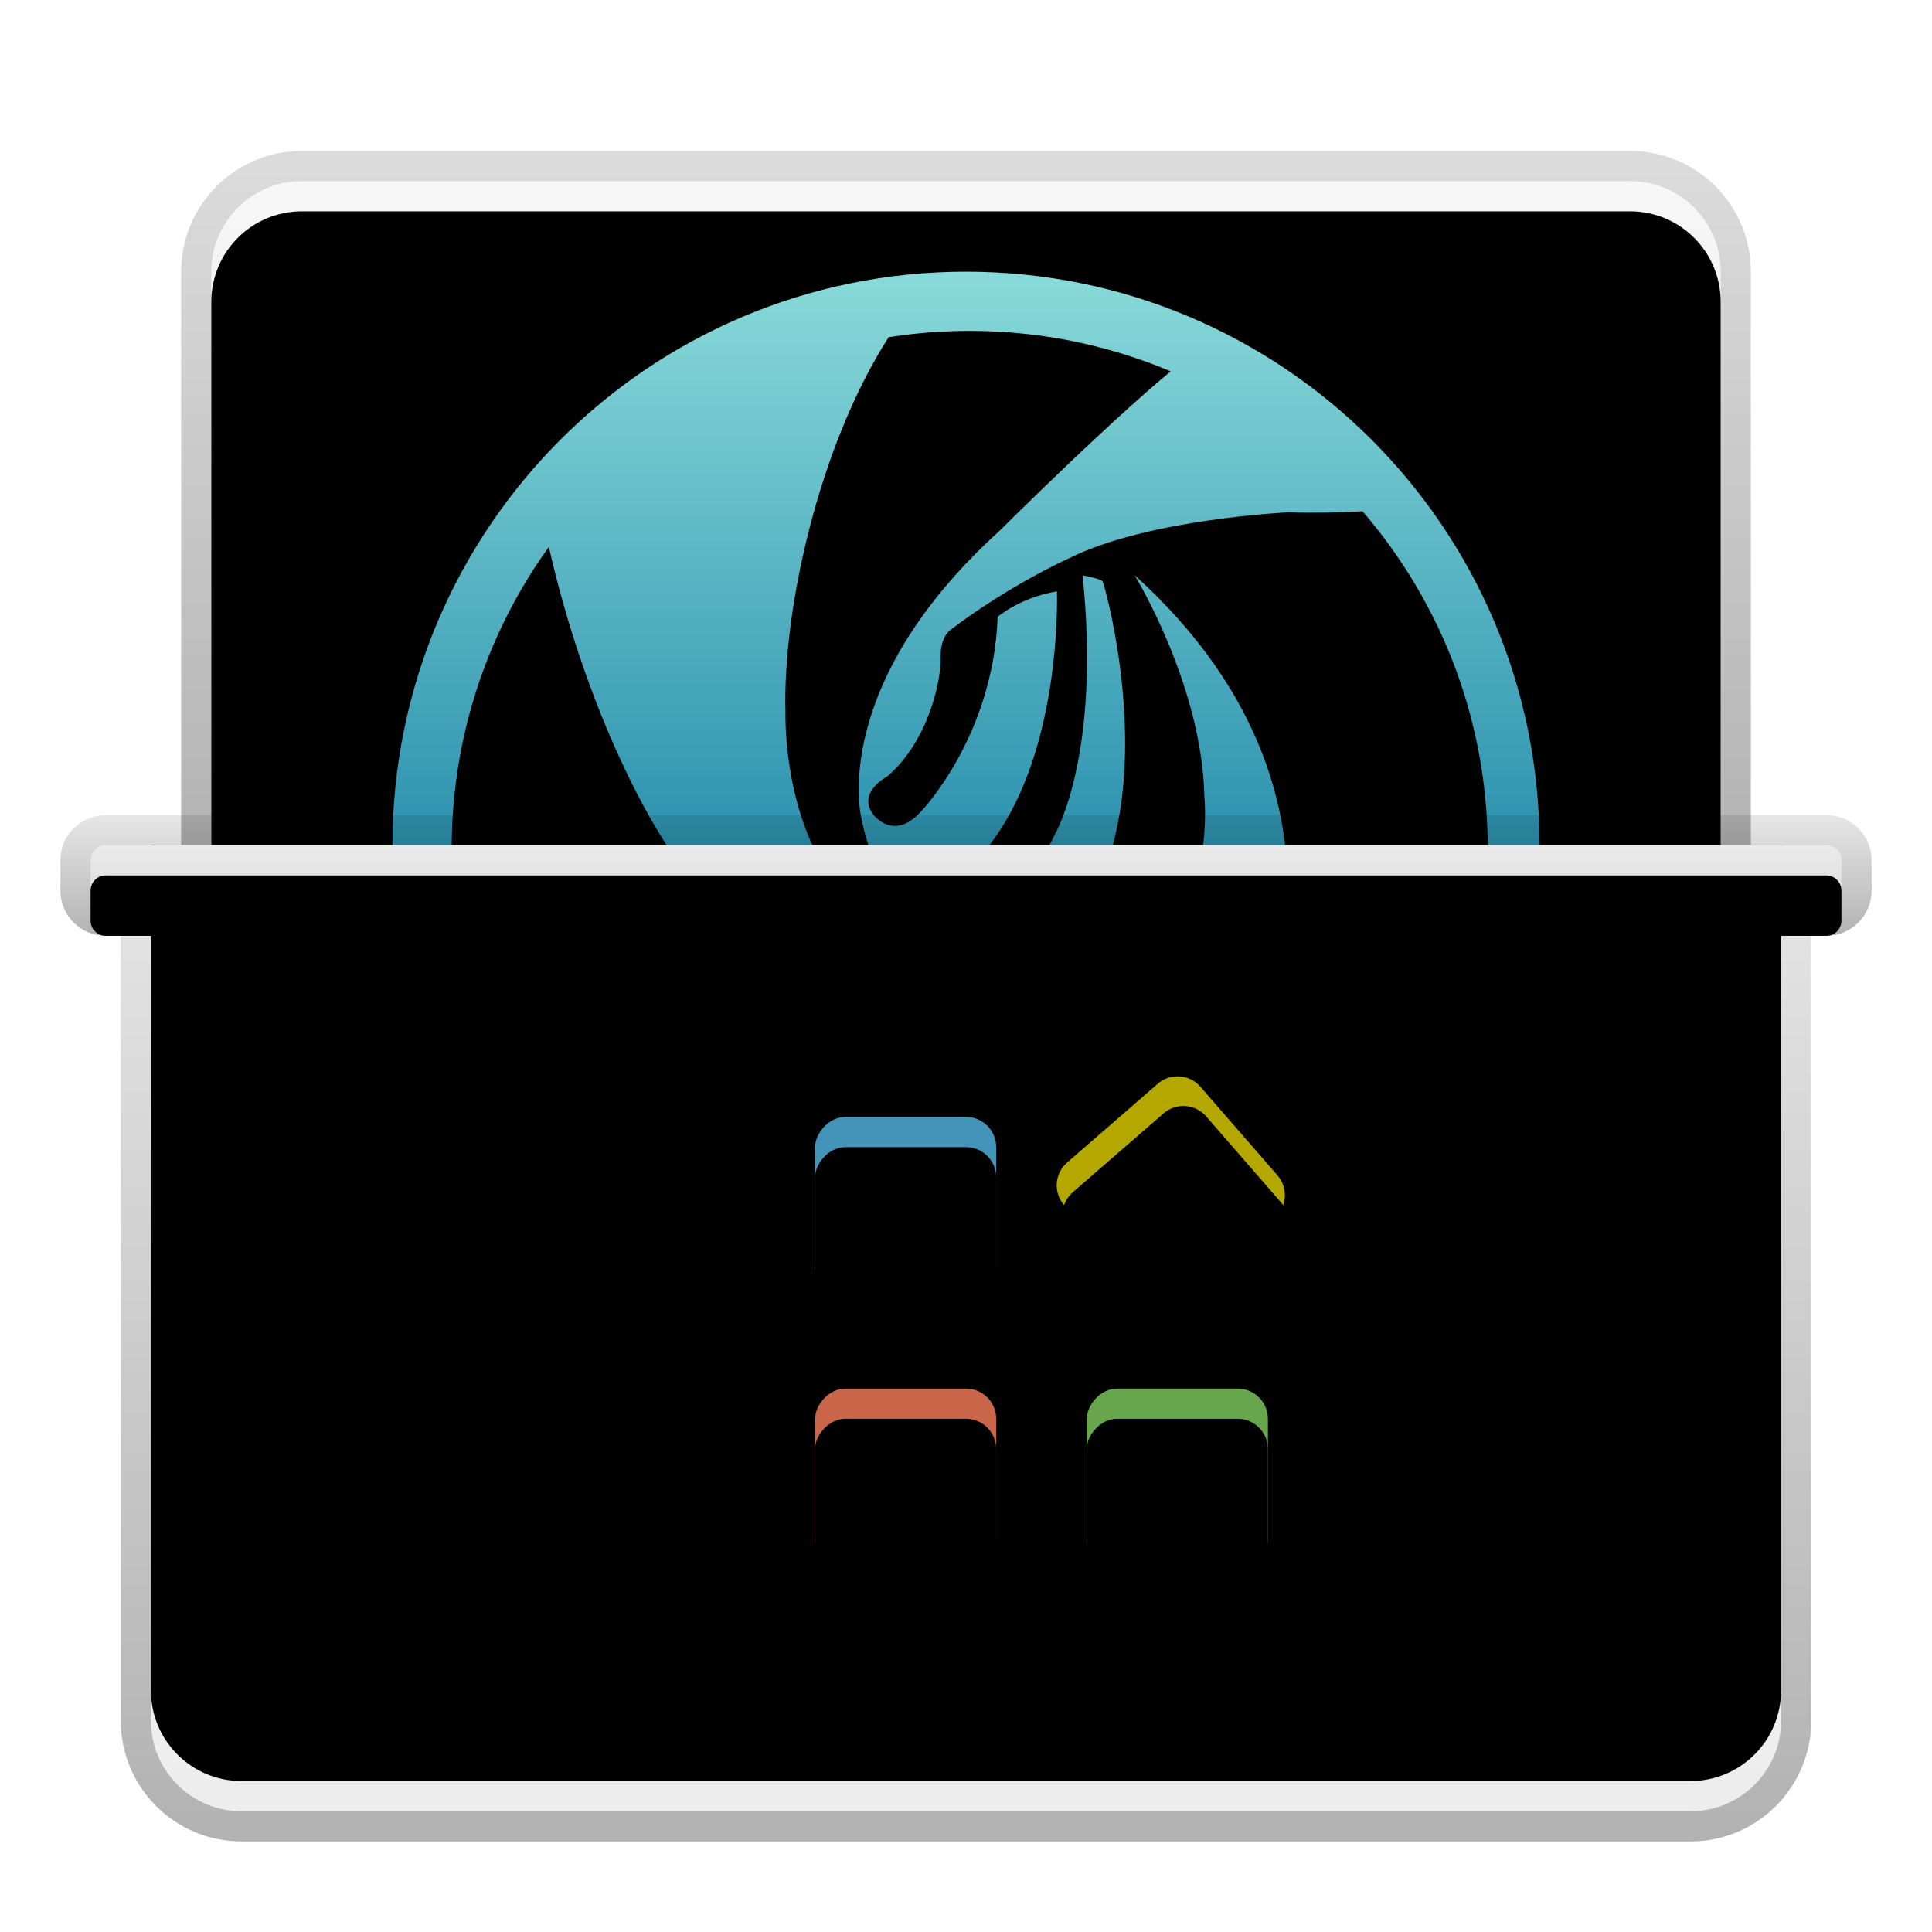<svg xmlns="http://www.w3.org/2000/svg" xmlns:xlink="http://www.w3.org/1999/xlink" width="64" height="64" viewBox="0 0 64 64">
  <defs>
    <filter id="deepin-wine-assist-a" width="126.7%" height="128.6%" x="-13.3%" y="-14.3%" filterUnits="objectBoundingBox">
      <feOffset dy="1" in="SourceAlpha" result="shadowOffsetOuter1"/>
      <feGaussianBlur in="shadowOffsetOuter1" result="shadowBlurOuter1" stdDeviation="1.5"/>
      <feColorMatrix in="shadowBlurOuter1" result="shadowMatrixOuter1" values="0 0 0 0 0   0 0 0 0 0   0 0 0 0 0  0 0 0 0.2 0"/>
      <feMerge>
        <feMergeNode in="shadowMatrixOuter1"/>
        <feMergeNode in="SourceGraphic"/>
      </feMerge>
    </filter>
    <linearGradient id="deepin-wine-assist-b" x1="50%" x2="50%" y1="0%" y2="95.058%">
      <stop offset="0%" stop-color="#F7F7F7"/>
      <stop offset="100%" stop-color="#E3E3E3"/>
    </linearGradient>
    <path id="deepin-wine-assist-c" d="M8,1 L52,1 C53.657,1 55,2.343 55,4 L55,23 L55,23 L5,23 L5,4 C5,2.343 6.343,1 8,1 Z"/>
    <filter id="deepin-wine-assist-d" width="102%" height="104.5%" x="-1%" y="-2.3%" filterUnits="objectBoundingBox">
      <feOffset dy="1" in="SourceAlpha" result="shadowOffsetInner1"/>
      <feComposite in="shadowOffsetInner1" in2="SourceAlpha" k2="-1" k3="1" operator="arithmetic" result="shadowInnerInner1"/>
      <feColorMatrix in="shadowInnerInner1" values="0 0 0 0 1   0 0 0 0 1   0 0 0 0 1  0 0 0 1 0"/>
    </filter>
    <linearGradient id="deepin-wine-assist-e" x1="50%" x2="50%" y1="1.278%" y2="100%">
      <stop offset="0%" stop-opacity=".14"/>
      <stop offset="100%" stop-opacity=".303"/>
    </linearGradient>
    <linearGradient id="deepin-wine-assist-f" x1="34.316%" x2="34.316%" y1=".225%" y2="56.145%">
      <stop offset="0%" stop-color="#89DAD9"/>
      <stop offset="100%" stop-color="#2189AA"/>
    </linearGradient>
    <linearGradient id="deepin-wine-assist-g" x1="50%" x2="50%" y1="0%" y2="98.139%">
      <stop offset="0%" stop-color="#FFF"/>
      <stop offset="100%" stop-color="#EDEDED"/>
    </linearGradient>
    <path id="deepin-wine-assist-h" d="M3,24 L57,24 L57,52 C57,53.657 55.657,55 54,55 L6,55 C4.343,55 3,53.657 3,52 L3,24 L3,24 Z"/>
    <filter id="deepin-wine-assist-i" width="101.9%" height="103.2%" x="-.9%" y="-1.6%" filterUnits="objectBoundingBox">
      <feOffset dy="-1" in="SourceAlpha" result="shadowOffsetInner1"/>
      <feComposite in="shadowOffsetInner1" in2="SourceAlpha" k2="-1" k3="1" operator="arithmetic" result="shadowInnerInner1"/>
      <feColorMatrix in="shadowInnerInner1" values="0 0 0 0 0   0 0 0 0 0   0 0 0 0 0  0 0 0 0.101 0"/>
    </filter>
    <rect id="deepin-wine-assist-j" width="6" height="6" x="10.544" y="2.318" rx="1"/>
    <filter id="deepin-wine-assist-k" width="133.3%" height="133.3%" x="-16.7%" y="-16.7%" filterUnits="objectBoundingBox">
      <feGaussianBlur in="SourceAlpha" result="shadowBlurInner1" stdDeviation=".5"/>
      <feOffset dy="1" in="shadowBlurInner1" result="shadowOffsetInner1"/>
      <feComposite in="shadowOffsetInner1" in2="SourceAlpha" k2="-1" k3="1" operator="arithmetic" result="shadowInnerInner1"/>
      <feColorMatrix in="shadowInnerInner1" values="0 0 0 0 0   0 0 0 0 0   0 0 0 0 0  0 0 0 0.203 0"/>
    </filter>
    <rect id="deepin-wine-assist-l" width="6" height="6" x="10.544" y="11.318" rx="1"/>
    <filter id="deepin-wine-assist-m" width="133.3%" height="133.3%" x="-16.7%" y="-16.7%" filterUnits="objectBoundingBox">
      <feGaussianBlur in="SourceAlpha" result="shadowBlurInner1" stdDeviation=".5"/>
      <feOffset dy="1" in="shadowBlurInner1" result="shadowOffsetInner1"/>
      <feComposite in="shadowOffsetInner1" in2="SourceAlpha" k2="-1" k3="1" operator="arithmetic" result="shadowInnerInner1"/>
      <feColorMatrix in="shadowInnerInner1" values="0 0 0 0 0   0 0 0 0 0   0 0 0 0 0  0 0 0 0.203 0"/>
    </filter>
    <rect id="deepin-wine-assist-n" width="6" height="6" x="1.544" y="11.318" rx="1"/>
    <filter id="deepin-wine-assist-o" width="133.3%" height="133.3%" x="-16.7%" y="-16.7%" filterUnits="objectBoundingBox">
      <feGaussianBlur in="SourceAlpha" result="shadowBlurInner1" stdDeviation=".5"/>
      <feOffset dy="1" in="shadowBlurInner1" result="shadowOffsetInner1"/>
      <feComposite in="shadowOffsetInner1" in2="SourceAlpha" k2="-1" k3="1" operator="arithmetic" result="shadowInnerInner1"/>
      <feColorMatrix in="shadowInnerInner1" values="0 0 0 0 0   0 0 0 0 0   0 0 0 0 0  0 0 0 0.203 0"/>
    </filter>
    <path id="deepin-wine-assist-p" d="M4.509,1.201 L7.957,3.191 C8.435,3.468 8.599,4.079 8.323,4.557 L6.377,7.928 C6.101,8.406 5.49,8.57 5.011,8.294 L1.563,6.303 C1.085,6.027 0.921,5.416 1.197,4.937 L3.143,1.567 C3.42,1.089 4.031,0.925 4.509,1.201 Z"/>
    <filter id="deepin-wine-assist-q" width="115.6%" height="115.7%" x="-7.8%" y="-7.8%" filterUnits="objectBoundingBox">
      <feGaussianBlur in="SourceAlpha" result="shadowBlurInner1" stdDeviation=".5"/>
      <feOffset dy="1" in="shadowBlurInner1" result="shadowOffsetInner1"/>
      <feComposite in="shadowOffsetInner1" in2="SourceAlpha" k2="-1" k3="1" operator="arithmetic" result="shadowInnerInner1"/>
      <feColorMatrix in="shadowInnerInner1" values="0 0 0 0 0   0 0 0 0 0   0 0 0 0 0  0 0 0 0.203 0"/>
    </filter>
    <linearGradient id="deepin-wine-assist-r" x1="50%" x2="50%" y1="0%" y2="100%">
      <stop offset="0%" stop-opacity=".096"/>
      <stop offset="100%" stop-opacity=".302"/>
    </linearGradient>
    <linearGradient id="deepin-wine-assist-s" x1="22.658%" x2="22.658%" y1="-10.846%" y2="100%">
      <stop offset="0%" stop-color="#ECECEC"/>
      <stop offset="100%" stop-color="#DCDCDC"/>
    </linearGradient>
    <path id="deepin-wine-assist-t" d="M1.5,23 L58.5,23 C58.776,23 59,23.224 59,23.5 L59,24.5 C59,24.776 58.776,25 58.5,25 L1.5,25 C1.224,25 1,24.776 1,24.5 L1,23.5 C1,23.224 1.224,23 1.5,23 Z"/>
    <filter id="deepin-wine-assist-u" width="101.7%" height="150%" x="-.9%" y="-25%" filterUnits="objectBoundingBox">
      <feOffset dy="1" in="SourceAlpha" result="shadowOffsetInner1"/>
      <feComposite in="shadowOffsetInner1" in2="SourceAlpha" k2="-1" k3="1" operator="arithmetic" result="shadowInnerInner1"/>
      <feColorMatrix in="shadowInnerInner1" values="0 0 0 0 1   0 0 0 0 1   0 0 0 0 1  0 0 0 1 0"/>
    </filter>
    <linearGradient id="deepin-wine-assist-v" x1="59.071%" x2="59.071%" y1="100%" y2="0%">
      <stop offset="0%" stop-opacity=".3"/>
      <stop offset="100%" stop-opacity=".095"/>
    </linearGradient>
  </defs>
  <g fill="none" fill-rule="evenodd" filter="url(#deepin-wine-assist-a)" transform="translate(2 4)">
    <use fill="url(#deepin-wine-assist-b)" xlink:href="#deepin-wine-assist-c"/>
    <use fill="#000" filter="url(#deepin-wine-assist-d)" xlink:href="#deepin-wine-assist-c"/>
    <path fill="url(#deepin-wine-assist-e)" fill-rule="nonzero" d="M52,0 L8,0 C5.791,0 4,1.791 4,4 L4,24 L56,24 L56,4 C56,1.791 54.209,0 52,0 Z M52,1 C53.657,1 55,2.343 55,4 L55,23 L5,23 L5,4 C5,2.343 6.343,1 8,1 L52,1 Z"/>
    <path fill="url(#deepin-wine-assist-f)" fill-rule="nonzero" d="M30,4 C40.493,4 49,12.507 49,23 C49,33.381 40.675,41.817 30.338,41.997 L30,42 L30,42 L30.094,41.999 L29.906,42 C19.56,41.949 11.17,33.632 11.003,23.315 L11,23 C11,12.507 19.507,4 30,4 Z M30.123,5.961 L29.66,5.967 C29.614,5.969 29.569,5.97 29.523,5.972 C29.367,5.977 29.213,5.984 29.058,5.994 L29.523,5.972 C29.349,5.978 29.176,5.986 29.004,5.997 L29.058,5.994 C28.702,6.016 28.348,6.048 27.997,6.092 C27.979,6.094 27.96,6.096 27.941,6.099 L27.997,6.092 C27.83,6.112 27.664,6.135 27.499,6.161 L27.941,6.099 C27.773,6.12 27.604,6.144 27.437,6.17 C25.115,9.795 23.919,15.222 24.02,18.616 L24.019,18.641 C24.019,18.649 24.019,18.659 24.019,18.671 L24.019,18.767 C24.024,19.647 24.212,24.132 27.476,25.832 L27.479,25.833 L27.504,25.844 C27.516,25.849 27.533,25.855 27.553,25.862 L27.625,25.886 C28.288,26.1 31.017,26.679 32.956,22.618 C32.956,22.618 34.482,19.993 33.861,14.059 L33.937,14.073 C34.099,14.105 34.47,14.185 34.523,14.259 C34.59,14.353 35.836,18.827 34.96,22.595 C34.96,22.595 34.155,27.023 30.193,28.036 C26.232,29.049 23.145,26.599 21.05,24.291 C19.555,22.645 17.366,18.341 16.181,13.115 C15.862,13.559 15.563,14.019 15.286,14.493 C15.276,14.509 15.267,14.526 15.257,14.542 L15.286,14.493 C14.81,15.31 14.4,16.169 14.062,17.063 C14.047,17.101 14.033,17.139 14.019,17.177 L14.062,17.063 C13.807,17.739 13.593,18.436 13.424,19.149 C13.417,19.179 13.41,19.209 13.403,19.239 L13.424,19.149 C13.328,19.554 13.246,19.964 13.179,20.379 C13.174,20.415 13.168,20.451 13.162,20.487 L13.179,20.379 C13.152,20.548 13.128,20.717 13.106,20.887 L13.162,20.487 C13.138,20.648 13.115,20.809 13.095,20.971 L13.106,20.887 C13.087,21.03 13.07,21.174 13.055,21.318 L13.095,20.971 C13.08,21.094 13.065,21.218 13.053,21.341 L13.055,21.318 C13.012,21.732 12.983,22.15 12.97,22.572 C12.968,22.631 12.967,22.69 12.965,22.749 L12.97,22.572 C12.964,22.755 12.961,22.939 12.961,23.123 L12.966,23.543 C12.967,23.585 12.968,23.626 12.97,23.668 C12.979,23.97 12.996,24.271 13.021,24.569 C13.022,24.577 13.023,24.585 13.023,24.593 L13.021,24.569 C13.062,25.056 13.123,25.537 13.203,26.012 C13.209,26.044 13.215,26.077 13.22,26.109 L13.203,26.012 C13.23,26.167 13.258,26.322 13.289,26.475 L13.22,26.109 C13.244,26.244 13.269,26.379 13.296,26.512 L13.289,26.475 C13.346,26.767 13.411,27.055 13.484,27.341 C13.494,27.383 13.505,27.426 13.516,27.468 L13.484,27.341 C13.682,28.128 13.935,28.892 14.238,29.631 C14.252,29.665 14.266,29.698 14.28,29.732 L14.238,29.631 C14.29,29.757 14.343,29.883 14.398,30.007 L14.28,29.732 C14.337,29.868 14.396,30.003 14.456,30.138 L14.398,30.007 C14.467,30.166 14.539,30.323 14.613,30.479 L14.456,30.138 C14.516,30.272 14.578,30.405 14.641,30.537 C18.639,31.691 28.187,33.744 34.302,29.262 C37.511,26.91 37.903,23.457 37.918,22.039 L37.918,21.851 C37.915,21.561 37.896,21.395 37.896,21.395 C37.828,17.711 35.585,14.052 35.585,14.052 C44.306,21.941 39.152,30.706 39.152,30.706 C36.774,35.562 31.911,38.684 27.624,40.103 C27.658,40.108 27.691,40.113 27.725,40.118 L28.082,40.164 C28.096,40.166 28.111,40.167 28.125,40.169 C28.263,40.185 28.401,40.199 28.539,40.212 L28.125,40.169 C28.321,40.192 28.518,40.211 28.716,40.227 L28.539,40.212 C28.704,40.227 28.87,40.24 29.036,40.25 L28.716,40.227 C28.854,40.238 28.993,40.248 29.133,40.256 L29.036,40.25 C29.207,40.261 29.378,40.269 29.55,40.274 L29.133,40.256 C29.317,40.266 29.503,40.274 29.689,40.279 L29.55,40.274 C29.74,40.281 29.931,40.284 30.123,40.284 C39.601,40.284 47.284,32.601 47.284,23.123 L47.283,23.098 L47.28,22.749 C47.279,22.691 47.277,22.634 47.275,22.576 C47.273,22.491 47.269,22.406 47.265,22.321 L47.275,22.576 C47.271,22.447 47.266,22.318 47.259,22.189 L47.265,22.321 C47.258,22.168 47.249,22.016 47.238,21.864 L47.259,22.189 C47.247,21.965 47.231,21.743 47.21,21.522 C47.208,21.504 47.207,21.486 47.205,21.468 L47.21,21.522 C47.203,21.444 47.195,21.367 47.187,21.289 L47.205,21.468 C47.191,21.321 47.175,21.175 47.157,21.029 L47.187,21.289 C47.172,21.144 47.154,21 47.135,20.856 C47.121,20.748 47.106,20.64 47.09,20.532 L47.135,20.856 C47.112,20.677 47.085,20.498 47.056,20.32 L47.09,20.532 C47.069,20.398 47.047,20.264 47.024,20.131 L47.056,20.32 C47.039,20.219 47.022,20.117 47.003,20.016 L47.024,20.131 C46.998,19.984 46.97,19.838 46.941,19.693 L47.003,20.016 C46.981,19.892 46.957,19.769 46.932,19.647 L46.941,19.693 C46.913,19.553 46.883,19.414 46.851,19.276 L46.932,19.647 C46.897,19.48 46.861,19.314 46.821,19.149 L46.851,19.276 C46.823,19.155 46.794,19.035 46.764,18.915 L46.821,19.149 C46.793,19.03 46.764,18.912 46.733,18.794 L46.764,18.915 C46.735,18.8 46.705,18.685 46.673,18.57 L46.733,18.794 C46.681,18.592 46.624,18.391 46.565,18.191 C46.552,18.147 46.538,18.104 46.525,18.06 L46.565,18.191 C46.542,18.117 46.52,18.043 46.497,17.969 L46.525,18.06 C46.442,17.791 46.352,17.523 46.256,17.259 C46.241,17.217 46.225,17.175 46.21,17.133 C46.134,16.931 46.055,16.731 45.973,16.533 C45.958,16.496 45.942,16.459 45.926,16.422 L45.973,16.533 C45.919,16.404 45.864,16.275 45.807,16.148 L45.926,16.422 C45.855,16.254 45.781,16.087 45.705,15.922 C45.678,15.864 45.651,15.807 45.624,15.75 L45.705,15.922 C45.658,15.822 45.611,15.722 45.563,15.623 L45.624,15.75 C45.57,15.636 45.514,15.524 45.458,15.411 L45.563,15.623 C45.508,15.511 45.453,15.4 45.396,15.289 L45.458,15.411 C45.411,15.318 45.363,15.225 45.314,15.132 L45.396,15.289 C45.312,15.127 45.226,14.966 45.138,14.807 C45.114,14.764 45.091,14.722 45.066,14.679 L45.138,14.807 C45.084,14.71 45.03,14.614 44.974,14.518 L45.066,14.679 C44.994,14.551 44.919,14.423 44.843,14.296 L44.974,14.518 C44.92,14.425 44.865,14.332 44.809,14.24 L44.843,14.296 C44.771,14.177 44.698,14.058 44.623,13.94 L44.809,14.24 C44.716,14.087 44.621,13.935 44.524,13.785 L44.623,13.94 C44.553,13.83 44.482,13.721 44.41,13.613 L44.524,13.785 C44.458,13.685 44.392,13.585 44.324,13.485 L44.41,13.613 C44.354,13.529 44.298,13.446 44.241,13.364 L44.324,13.485 C44.161,13.245 43.991,13.009 43.816,12.777 C43.772,12.72 43.729,12.663 43.685,12.606 L43.816,12.777 C43.722,12.653 43.626,12.53 43.528,12.408 C43.511,12.386 43.494,12.365 43.477,12.344 L43.528,12.408 C43.464,12.328 43.4,12.248 43.334,12.169 C43.269,12.091 43.204,12.013 43.137,11.936 C42.384,11.979 41.542,11.999 40.673,11.971 C40.673,11.971 36.033,12.187 33.431,13.485 C33.431,13.485 33.283,13.551 33.029,13.677 L32.818,13.783 C32.093,14.153 30.822,14.856 29.551,15.817 C29.551,15.817 29.544,15.821 29.532,15.828 L29.521,15.836 C29.426,15.901 29.143,16.149 29.16,16.779 C29.177,17.533 28.765,19.542 27.391,20.72 C27.391,20.72 26.41,21.224 26.9,21.946 C26.9,21.946 27.563,22.907 28.496,21.897 C28.496,21.897 30.902,19.422 31.049,15.433 C31.049,15.433 31.81,14.783 33.012,14.591 L33.013,14.617 C33.014,14.643 33.015,14.687 33.015,14.749 L33.015,14.983 C33.005,16.362 32.777,21.038 30.264,23.58 C30.264,23.58 27.439,26.656 26.532,22.09 C26.532,22.09 25.426,17.739 31.123,12.572 L31.145,12.551 C31.152,12.544 31.161,12.535 31.171,12.524 L31.311,12.386 C31.795,11.907 33.148,10.577 34.574,9.257 L34.944,8.916 C35.578,8.337 36.212,7.774 36.779,7.301 C36.757,7.291 36.734,7.281 36.711,7.271 L36.78,7.3 C36.51,7.187 36.237,7.08 35.961,6.98 C35.948,6.976 35.937,6.971 35.925,6.967 L35.961,6.98 C35.844,6.938 35.726,6.897 35.608,6.857 L35.925,6.967 C35.774,6.913 35.623,6.861 35.47,6.811 L35.608,6.857 C35.445,6.802 35.28,6.749 35.115,6.699 L35.47,6.811 C35.328,6.764 35.186,6.72 35.042,6.677 L35.115,6.699 C34.995,6.662 34.875,6.627 34.754,6.594 L35.042,6.677 C34.899,6.634 34.755,6.593 34.609,6.554 L34.754,6.594 C34.444,6.507 34.131,6.429 33.815,6.36 C33.799,6.356 33.784,6.353 33.768,6.349 L33.815,6.36 C33.522,6.295 33.226,6.238 32.927,6.189 C32.902,6.185 32.876,6.181 32.85,6.177 L32.927,6.189 C32.792,6.167 32.656,6.146 32.52,6.127 L32.85,6.177 C32.701,6.153 32.552,6.131 32.402,6.111 L32.52,6.127 C32.222,6.086 31.921,6.052 31.618,6.026 C31.567,6.021 31.517,6.017 31.466,6.013 L31.618,6.026 C31.438,6.01 31.258,5.997 31.077,5.987 L31.466,6.013 C31.312,6.001 31.158,5.991 31.004,5.984 L31.077,5.987 C30.942,5.98 30.807,5.974 30.671,5.97 L31.004,5.984 C30.845,5.975 30.686,5.97 30.526,5.966 L30.525,5.966 L30.123,5.961 L30.123,5.961 Z"/>
    <use fill="url(#deepin-wine-assist-g)" xlink:href="#deepin-wine-assist-h"/>
    <use fill="#000" filter="url(#deepin-wine-assist-i)" xlink:href="#deepin-wine-assist-h"/>
    <g fill-rule="nonzero" transform="matrix(-1 0 0 1 41.544 29.682)">
      <use fill="#49A5CE" xlink:href="#deepin-wine-assist-j"/>
      <use fill="#000" filter="url(#deepin-wine-assist-k)" xlink:href="#deepin-wine-assist-j"/>
      <use fill="#E07252" xlink:href="#deepin-wine-assist-l"/>
      <use fill="#000" filter="url(#deepin-wine-assist-m)" xlink:href="#deepin-wine-assist-l"/>
      <use fill="#73B955" xlink:href="#deepin-wine-assist-n"/>
      <use fill="#000" filter="url(#deepin-wine-assist-o)" xlink:href="#deepin-wine-assist-n"/>
      <g transform="rotate(11 4.76 4.747)">
        <use fill="#C8BB00" xlink:href="#deepin-wine-assist-p"/>
        <use fill="#000" filter="url(#deepin-wine-assist-q)" xlink:href="#deepin-wine-assist-p"/>
      </g>
      <path fill="#000" fill-opacity=".105" d="M15.544 2.318C16.097 2.318 16.544 2.766 16.544 3.318L16.544 7.318C16.544 7.871 16.097 8.318 15.544 8.318L11.544 8.318C10.992 8.318 10.544 7.871 10.544 7.318L10.544 3.318C10.544 2.766 10.992 2.318 11.544 2.318L15.544 2.318zM15.544 3.318L11.544 3.318 11.544 7.318 15.544 7.318 15.544 3.318zM15.544 11.318C16.097 11.318 16.544 11.766 16.544 12.318L16.544 16.318C16.544 16.871 16.097 17.318 15.544 17.318L11.544 17.318C10.992 17.318 10.544 16.871 10.544 16.318L10.544 12.318C10.544 11.766 10.992 11.318 11.544 11.318L15.544 11.318zM15.544 12.318L11.544 12.318 11.544 16.318 15.544 16.318 15.544 12.318zM6.544 11.318C7.097 11.318 7.544 11.766 7.544 12.318L7.544 16.318C7.544 16.871 7.097 17.318 6.544 17.318L2.544 17.318C1.992 17.318 1.544 16.871 1.544 16.318L1.544 12.318C1.544 11.766 1.992 11.318 2.544 11.318L6.544 11.318zM6.544 12.318L2.544 12.318 2.544 16.318 6.544 16.318 6.544 12.318z"/>
      <path fill="#000" fill-opacity=".105" d="M4.509,1.201 L7.957,3.191 C8.435,3.468 8.599,4.079 8.323,4.557 L6.377,7.928 C6.101,8.406 5.49,8.57 5.011,8.294 L1.563,6.303 C1.085,6.027 0.921,5.416 1.197,4.937 L3.143,1.567 C3.42,1.089 4.031,0.925 4.509,1.201 Z M7.457,4.057 L4.009,2.067 L2.063,5.437 L5.511,7.428 L7.457,4.057 Z" transform="rotate(11 4.76 4.747)"/>
    </g>
    <path fill="url(#deepin-wine-assist-r)" fill-rule="nonzero" d="M57,23 L3,23 C2.448,23 2,23.448 2,24 L2,52 C2,54.209 3.791,56 6,56 L54,56 C56.209,56 58,54.209 58,52 L58,24 C58,23.448 57.552,23 57,23 Z M57,24 L57,52 C57,53.657 55.657,55 54,55 L6,55 C4.343,55 3,53.657 3,52 L3,24 L57,24 Z"/>
    <g fill-rule="nonzero">
      <use fill="url(#deepin-wine-assist-s)" xlink:href="#deepin-wine-assist-t"/>
      <use fill="#000" filter="url(#deepin-wine-assist-u)" xlink:href="#deepin-wine-assist-t"/>
    </g>
    <path fill="url(#deepin-wine-assist-v)" fill-rule="nonzero" d="M58.5,22 L1.5,22 C0.672,22 0,22.672 0,23.5 L0,24.5 C0,25.328 0.672,26 1.5,26 L58.5,26 C59.328,26 60,25.328 60,24.5 L60,23.5 C60,22.672 59.328,22 58.5,22 Z M58.5,23 C58.776,23 59,23.224 59,23.5 L59,24.5 C59,24.776 58.776,25 58.5,25 L1.5,25 C1.224,25 1,24.776 1,24.5 L1,23.5 C1,23.224 1.224,23 1.5,23 L58.5,23 Z"/>
  </g>
</svg>
